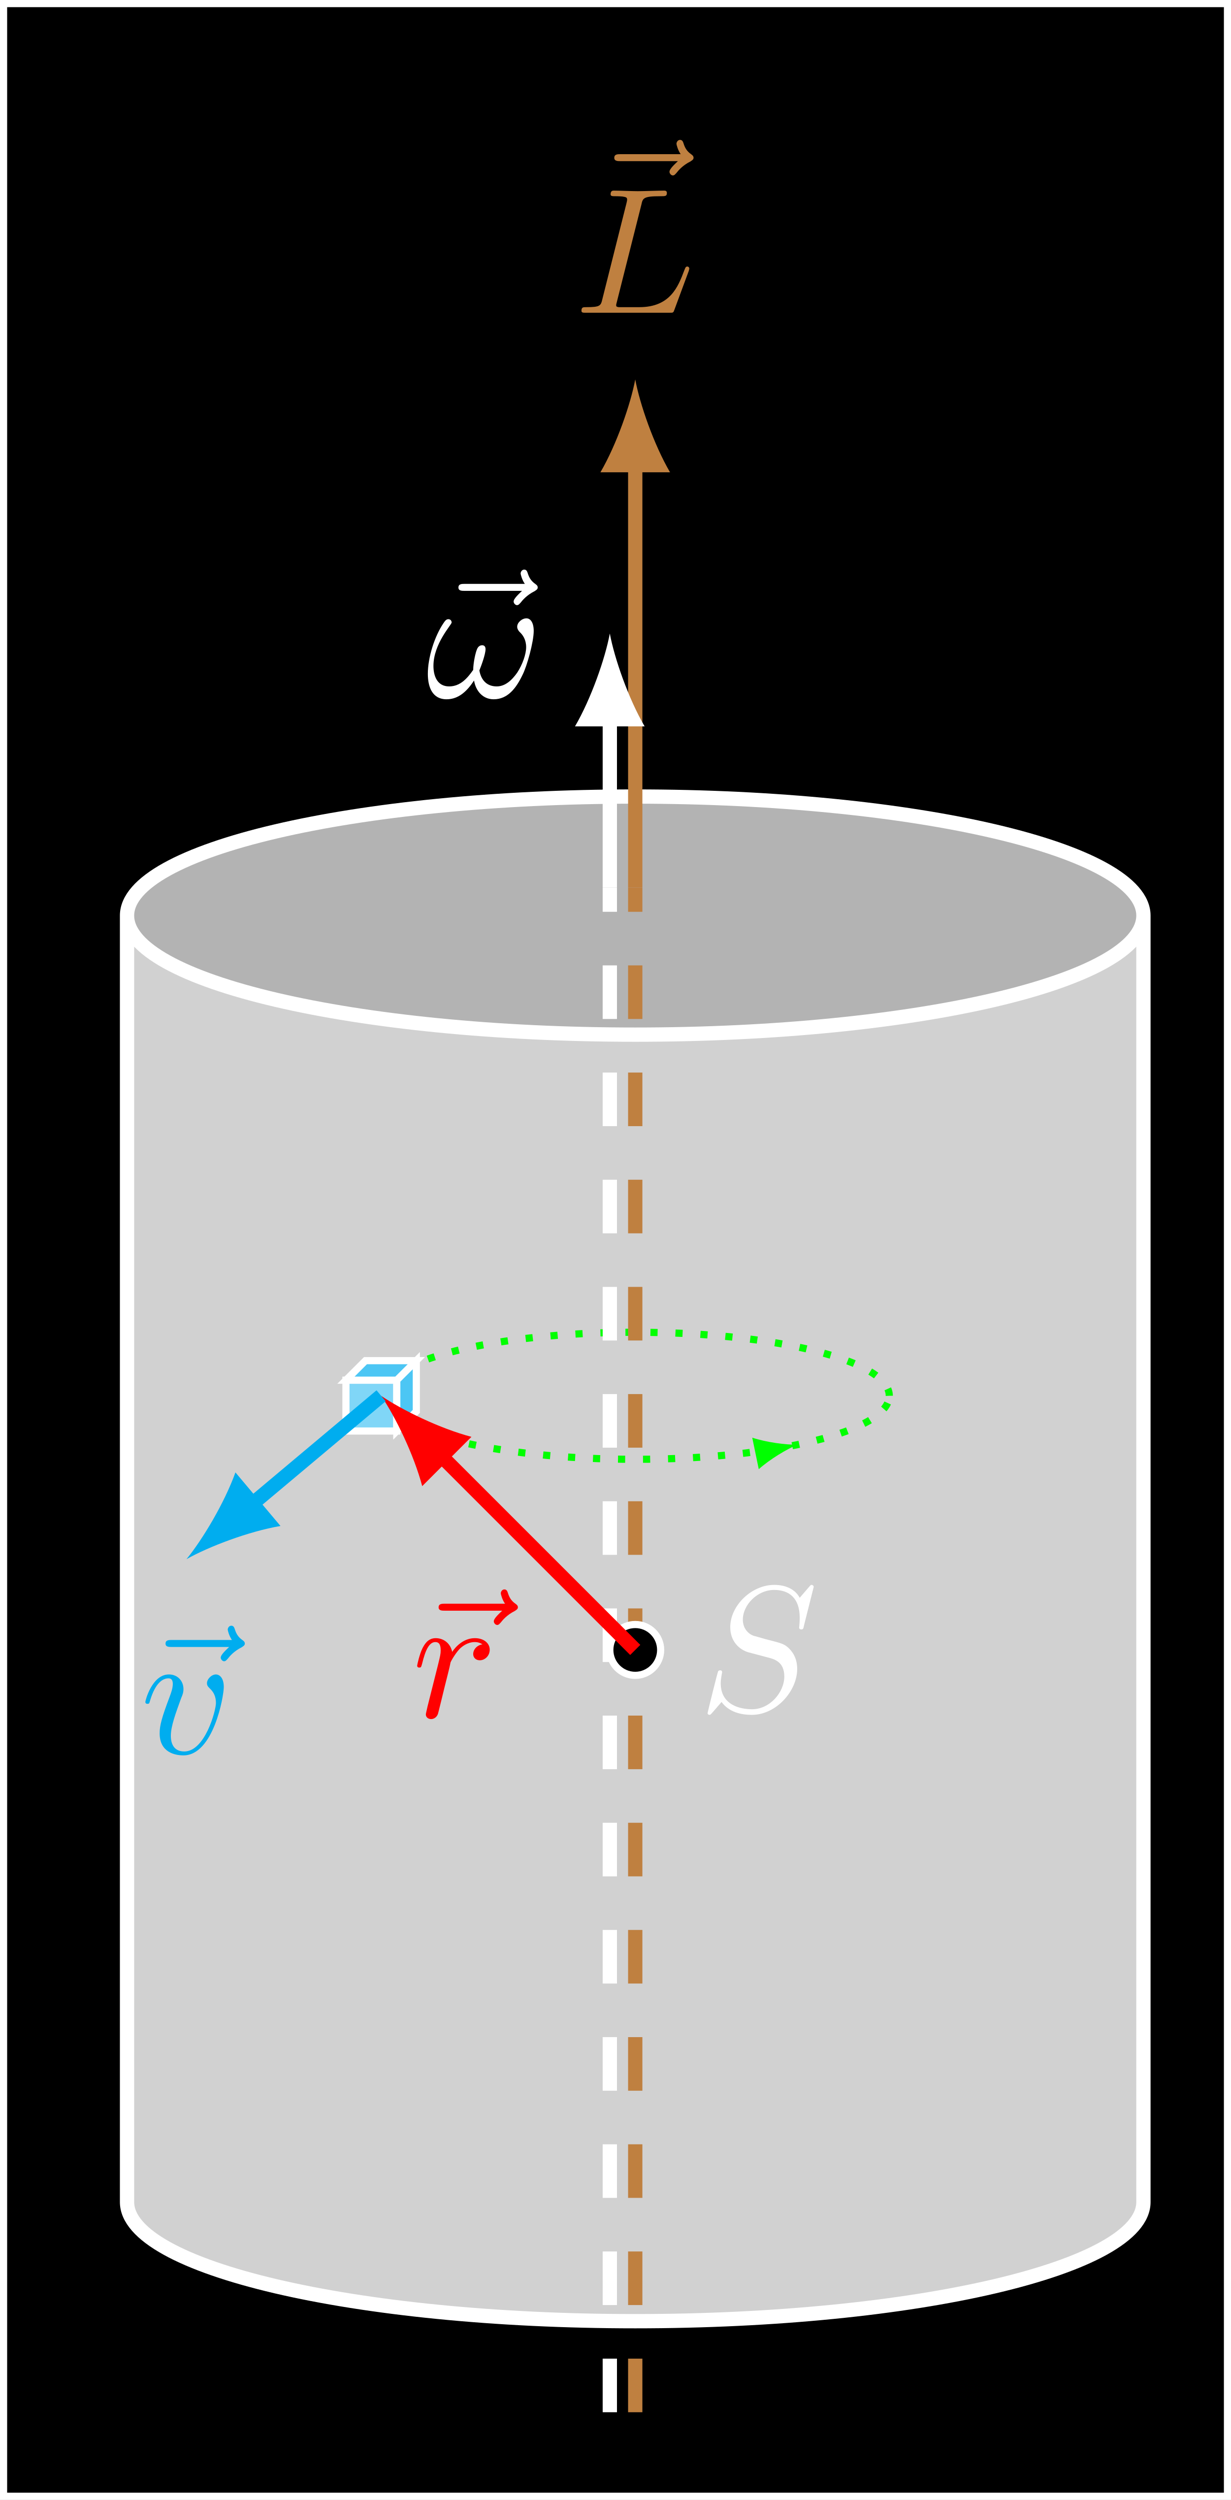 <?xml version="1.0" encoding="UTF-8"?>
<svg xmlns="http://www.w3.org/2000/svg" xmlns:xlink="http://www.w3.org/1999/xlink" width="68.666pt" height="139.437pt" viewBox="0 0 68.666 139.437" version="1.1">
<rect x="0" y="0" width="68.666" height="139.437" fill="#333333" stroke="none"/>
<defs>
<g>
<symbol overflow="visible" id="glyph0-0">
<path style="stroke:none;" d=""/>
</symbol>
<symbol overflow="visible" id="glyph0-1">
<path style="stroke:none;" d="M 5.359 -5.938 C 5.219 -5.797 4.891 -5.516 4.891 -5.344 C 4.891 -5.25 4.984 -5.141 5.078 -5.141 C 5.172 -5.141 5.219 -5.219 5.281 -5.281 C 5.391 -5.422 5.625 -5.703 6.062 -5.922 C 6.125 -5.969 6.234 -6.016 6.234 -6.125 C 6.234 -6.234 6.156 -6.281 6.094 -6.328 C 5.875 -6.484 5.766 -6.656 5.688 -6.891 C 5.656 -6.984 5.625 -7.125 5.484 -7.125 C 5.344 -7.125 5.281 -6.984 5.281 -6.906 C 5.281 -6.859 5.359 -6.547 5.516 -6.328 L 2.156 -6.328 C 2 -6.328 1.812 -6.328 1.812 -6.125 C 1.812 -5.938 2 -5.938 2.156 -5.938 Z M 5.359 -5.938 "/>
</symbol>
<symbol overflow="visible" id="glyph0-2">
<path style="stroke:none;" d="M 3.734 -6.031 C 3.812 -6.391 3.844 -6.5 4.781 -6.5 C 5.078 -6.5 5.156 -6.5 5.156 -6.688 C 5.156 -6.812 5.047 -6.812 5 -6.812 C 4.672 -6.812 3.859 -6.781 3.531 -6.781 C 3.234 -6.781 2.5 -6.812 2.203 -6.812 C 2.141 -6.812 2.016 -6.812 2.016 -6.609 C 2.016 -6.5 2.109 -6.5 2.297 -6.5 C 2.312 -6.5 2.5 -6.5 2.672 -6.484 C 2.844 -6.453 2.938 -6.453 2.938 -6.312 C 2.938 -6.281 2.938 -6.25 2.906 -6.125 L 1.562 -0.781 C 1.469 -0.391 1.453 -0.312 0.656 -0.312 C 0.484 -0.312 0.391 -0.312 0.391 -0.109 C 0.391 0 0.484 0 0.656 0 L 5.281 0 C 5.516 0 5.516 0 5.578 -0.172 L 6.375 -2.328 C 6.406 -2.438 6.406 -2.453 6.406 -2.469 C 6.406 -2.5 6.375 -2.578 6.297 -2.578 C 6.203 -2.578 6.188 -2.516 6.125 -2.359 C 5.781 -1.453 5.344 -0.312 3.625 -0.312 L 2.688 -0.312 C 2.547 -0.312 2.516 -0.312 2.469 -0.312 C 2.359 -0.328 2.328 -0.344 2.328 -0.422 C 2.328 -0.453 2.328 -0.469 2.375 -0.641 Z M 3.734 -6.031 "/>
</symbol>
<symbol overflow="visible" id="glyph0-3">
<path style="stroke:none;" d="M 6.031 -3.703 C 6.031 -4.156 5.859 -4.406 5.625 -4.406 C 5.375 -4.406 5.109 -4.172 5.109 -3.938 C 5.109 -3.844 5.156 -3.734 5.25 -3.641 C 5.422 -3.484 5.609 -3.219 5.609 -2.797 C 5.609 -2.406 5.406 -1.828 5.109 -1.375 C 4.812 -0.953 4.438 -0.609 3.969 -0.609 C 3.406 -0.609 3.094 -0.969 3 -1.5 C 3.109 -1.766 3.344 -2.406 3.344 -2.688 C 3.344 -2.797 3.297 -2.906 3.156 -2.906 C 3.078 -2.906 2.969 -2.875 2.891 -2.734 C 2.781 -2.531 2.656 -1.891 2.656 -1.531 C 2.328 -1.062 1.938 -0.609 1.312 -0.609 C 0.641 -0.609 0.438 -1.203 0.438 -1.75 C 0.438 -3 1.453 -4.047 1.453 -4.172 C 1.453 -4.281 1.375 -4.359 1.266 -4.359 C 1.141 -4.359 1.062 -4.234 1 -4.141 C 0.5 -3.406 0.125 -2.219 0.125 -1.312 C 0.125 -0.625 0.344 0.109 1.172 0.109 C 1.875 0.109 2.344 -0.391 2.703 -0.938 C 2.797 -0.359 3.188 0.109 3.797 0.109 C 4.578 0.109 5.047 -0.5 5.406 -1.25 C 5.656 -1.734 6.031 -3.094 6.031 -3.703 Z M 6.031 -3.703 "/>
</symbol>
<symbol overflow="visible" id="glyph0-4">
<path style="stroke:none;" d="M 6.438 -6.922 C 6.438 -6.953 6.406 -7.031 6.312 -7.031 C 6.266 -7.031 6.266 -7.016 6.141 -6.875 L 5.656 -6.312 C 5.406 -6.781 4.891 -7.031 4.234 -7.031 C 2.969 -7.031 1.781 -5.875 1.781 -4.672 C 1.781 -3.875 2.297 -3.406 2.812 -3.266 L 3.875 -2.984 C 4.25 -2.891 4.797 -2.734 4.797 -1.922 C 4.797 -1.031 3.984 -0.094 3 -0.094 C 2.359 -0.094 1.25 -0.312 1.25 -1.547 C 1.25 -1.781 1.312 -2.031 1.312 -2.078 C 1.328 -2.125 1.328 -2.141 1.328 -2.156 C 1.328 -2.25 1.266 -2.266 1.219 -2.266 C 1.172 -2.266 1.141 -2.25 1.109 -2.219 C 1.078 -2.188 0.516 0.094 0.516 0.125 C 0.516 0.172 0.562 0.219 0.625 0.219 C 0.672 0.219 0.688 0.203 0.812 0.062 L 1.297 -0.5 C 1.719 0.078 2.406 0.219 2.984 0.219 C 4.344 0.219 5.516 -1.109 5.516 -2.344 C 5.516 -3.031 5.172 -3.375 5.031 -3.516 C 4.797 -3.734 4.641 -3.781 3.766 -4 C 3.531 -4.062 3.188 -4.172 3.094 -4.188 C 2.828 -4.281 2.484 -4.562 2.484 -5.094 C 2.484 -5.906 3.281 -6.75 4.234 -6.75 C 5.047 -6.75 5.656 -6.312 5.656 -5.203 C 5.656 -4.891 5.625 -4.703 5.625 -4.641 C 5.625 -4.641 5.625 -4.547 5.734 -4.547 C 5.844 -4.547 5.859 -4.578 5.891 -4.75 Z M 6.438 -6.922 "/>
</symbol>
<symbol overflow="visible" id="glyph0-5">
<path style="stroke:none;" d="M 0.875 -0.594 C 0.844 -0.438 0.781 -0.203 0.781 -0.156 C 0.781 0.016 0.922 0.109 1.078 0.109 C 1.203 0.109 1.375 0.031 1.453 -0.172 C 1.469 -0.203 1.797 -1.562 1.844 -1.75 C 1.922 -2.078 2.109 -2.766 2.156 -3.047 C 2.203 -3.172 2.484 -3.641 2.719 -3.859 C 2.797 -3.922 3.094 -4.188 3.516 -4.188 C 3.781 -4.188 3.922 -4.062 3.938 -4.062 C 3.641 -4.016 3.422 -3.781 3.422 -3.516 C 3.422 -3.359 3.531 -3.172 3.797 -3.172 C 4.062 -3.172 4.344 -3.406 4.344 -3.766 C 4.344 -4.109 4.031 -4.406 3.516 -4.406 C 2.875 -4.406 2.438 -3.922 2.25 -3.641 C 2.156 -4.094 1.797 -4.406 1.328 -4.406 C 0.875 -4.406 0.688 -4.016 0.594 -3.844 C 0.422 -3.5 0.297 -2.906 0.297 -2.875 C 0.297 -2.766 0.391 -2.766 0.406 -2.766 C 0.516 -2.766 0.516 -2.781 0.578 -3 C 0.75 -3.703 0.953 -4.188 1.312 -4.188 C 1.469 -4.188 1.609 -4.109 1.609 -3.734 C 1.609 -3.516 1.578 -3.406 1.453 -2.891 Z M 0.875 -0.594 "/>
</symbol>
<symbol overflow="visible" id="glyph0-6">
<path style="stroke:none;" d="M 4.672 -3.703 C 4.672 -4.25 4.406 -4.406 4.234 -4.406 C 3.984 -4.406 3.734 -4.141 3.734 -3.922 C 3.734 -3.797 3.781 -3.734 3.891 -3.625 C 4.109 -3.422 4.234 -3.172 4.234 -2.812 C 4.234 -2.391 3.625 -0.109 2.469 -0.109 C 1.953 -0.109 1.719 -0.453 1.719 -0.984 C 1.719 -1.531 2 -2.266 2.297 -3.094 C 2.375 -3.266 2.422 -3.406 2.422 -3.594 C 2.422 -4.031 2.109 -4.406 1.609 -4.406 C 0.672 -4.406 0.297 -2.953 0.297 -2.875 C 0.297 -2.766 0.391 -2.766 0.406 -2.766 C 0.516 -2.766 0.516 -2.797 0.562 -2.953 C 0.859 -3.953 1.281 -4.188 1.578 -4.188 C 1.656 -4.188 1.828 -4.188 1.828 -3.875 C 1.828 -3.625 1.719 -3.344 1.656 -3.172 C 1.219 -2.016 1.094 -1.562 1.094 -1.125 C 1.094 -0.047 1.969 0.109 2.422 0.109 C 4.094 0.109 4.672 -3.188 4.672 -3.703 Z M 4.672 -3.703 "/>
</symbol>
</g>
<clipPath id="clip1">
  <path d="M 0 0 L 68.664 0 L 68.664 139.438 L 0 139.438 Z M 0 0 "/>
</clipPath>
<clipPath id="clip2">
  <path d="M 0 33 L 68.664 33 L 68.664 139.438 L 0 139.438 Z M 0 33 "/>
</clipPath>
</defs>
<g id="surface1">
<g clip-path="url(#clip1)" clip-rule="nonzero">
<path style="fill-rule:nonzero;fill:rgb(0%,0%,0%);fill-opacity:1;stroke-width:0.399;stroke-linecap:butt;stroke-linejoin:miter;stroke:rgb(100%,100%,100%);stroke-opacity:1;stroke-miterlimit:10;" d="M -35.234 -47.208 L -35.234 91.831 L 33.036 91.831 L 33.036 -47.208 Z M -35.234 -47.208 " transform="matrix(1,0,0,-1,35.433,92.03)"/>
<path style="fill-rule:nonzero;fill:rgb(0%,0%,0%);fill-opacity:1;stroke-width:0.399;stroke-linecap:butt;stroke-linejoin:miter;stroke:rgb(100%,100%,100%);stroke-opacity:1;stroke-miterlimit:10;" d="M -35.234 -47.208 L -35.234 91.831 L 33.036 91.831 L 33.036 -47.208 Z M -35.234 -47.208 " transform="matrix(1,0,0,-1,35.433,92.03)"/>
</g>
<path style=" stroke:none;fill-rule:nonzero;fill:rgb(81.998%,81.998%,81.998%);fill-opacity:1;" d="M 7.086 122.828 C 7.086 126.496 19.777 129.473 35.434 129.473 C 51.09 129.473 63.781 126.496 63.781 122.828 L 63.781 51.07 C 63.781 54.738 51.09 57.711 35.434 57.711 C 19.777 57.711 7.086 54.738 7.086 51.07 Z M 7.086 122.828 "/>
<path style=" stroke:none;fill-rule:nonzero;fill:rgb(70%,70%,70%);fill-opacity:1;" d="M 7.086 51.07 C 7.086 47.402 19.777 44.43 35.434 44.43 C 51.09 44.43 63.781 47.402 63.781 51.07 C 63.781 54.738 51.09 57.711 35.434 57.711 C 19.777 57.711 7.086 54.738 7.086 51.07 Z M 7.086 51.07 "/>
<g clip-path="url(#clip2)" clip-rule="nonzero">
<path style="fill:none;stroke-width:0.797;stroke-linecap:butt;stroke-linejoin:miter;stroke:rgb(100%,100%,100%);stroke-opacity:1;stroke-miterlimit:10;" d="M -28.347 -30.798 C -28.347 -34.466 -15.656 -37.443 0.001 -37.443 C 15.657 -37.443 28.348 -34.466 28.348 -30.798 L 28.348 40.96 C 28.348 44.628 15.657 47.6 0.001 47.6 C -15.656 47.6 -28.347 44.628 -28.347 40.96 Z M -28.347 40.96 C -28.347 37.292 -15.656 34.319 0.001 34.319 C 15.657 34.319 28.348 37.292 28.348 40.96 " transform="matrix(1,0,0,-1,35.433,92.03)"/>
</g>
<path style="fill:none;stroke-width:0.399;stroke-linecap:butt;stroke-linejoin:miter;stroke:rgb(0%,100%,0%);stroke-opacity:1;stroke-dasharray:0.399,0.996;stroke-miterlimit:10;" d="M 14.172 14.175 C 14.172 16.132 7.829 17.718 0.001 17.718 C -7.828 17.718 -14.175 16.132 -14.175 14.175 C -14.175 12.217 -7.828 10.632 0.001 10.632 C 7.829 10.632 14.172 12.217 14.172 14.175 Z M 14.172 14.175 " transform="matrix(1,0,0,-1,35.433,92.03)"/>
<path style=" stroke:none;fill-rule:nonzero;fill:rgb(0%,100%,0%);fill-opacity:1;" d="M 44.488 80.582 C 43.84 80.594 42.75 80.453 41.961 80.191 L 42.324 81.949 C 42.945 81.395 43.887 80.828 44.488 80.582 "/>
<path style="fill:none;stroke-width:0.797;stroke-linecap:butt;stroke-linejoin:miter;stroke:rgb(75%,50%,25%);stroke-opacity:1;stroke-dasharray:2.989,2.989;stroke-miterlimit:10;" d="M 0.001 -42.521 L 0.001 42.518 " transform="matrix(1,0,0,-1,35.433,92.03)"/>
<path style="fill:none;stroke-width:0.797;stroke-linecap:butt;stroke-linejoin:miter;stroke:rgb(75%,50%,25%);stroke-opacity:1;stroke-miterlimit:10;" d="M 0.001 42.518 L 0.001 66.206 " transform="matrix(1,0,0,-1,35.433,92.03)"/>
<path style=" stroke:none;fill-rule:nonzero;fill:rgb(75%,50%,25%);fill-opacity:1;" d="M 35.434 21.164 C 35.176 22.543 34.398 24.789 33.492 26.344 L 37.375 26.344 C 36.469 24.789 35.691 22.543 35.434 21.164 "/>
<g style="fill:rgb(75%,50%,25%);fill-opacity:1;">
  <use xlink:href="#glyph0-1" x="32.453" y="14.927"/>
</g>
<g style="fill:rgb(75%,50%,25%);fill-opacity:1;">
  <use xlink:href="#glyph0-2" x="32.043" y="17.445"/>
</g>
<path style="fill:none;stroke-width:0.797;stroke-linecap:butt;stroke-linejoin:miter;stroke:rgb(100%,100%,100%);stroke-opacity:1;stroke-dasharray:2.989,2.989;stroke-miterlimit:10;" d="M -1.417 -42.521 L -1.417 42.518 " transform="matrix(1,0,0,-1,35.433,92.03)"/>
<path style="fill:none;stroke-width:0.797;stroke-linecap:butt;stroke-linejoin:miter;stroke:rgb(100%,100%,100%);stroke-opacity:1;stroke-miterlimit:10;" d="M -1.417 42.518 L -1.417 52.03 " transform="matrix(1,0,0,-1,35.433,92.03)"/>
<path style=" stroke:none;fill-rule:nonzero;fill:rgb(100%,100%,100%);fill-opacity:1;" d="M 34.016 35.336 C 33.758 36.719 32.98 38.961 32.074 40.516 L 35.957 40.516 C 35.051 38.961 34.273 36.719 34.016 35.336 "/>
<g style="fill:rgb(100%,100%,100%);fill-opacity:1;">
  <use xlink:href="#glyph0-1" x="23.76" y="38.896"/>
</g>
<g style="fill:rgb(100%,100%,100%);fill-opacity:1;">
  <use xlink:href="#glyph0-3" x="23.74" y="38.896"/>
</g>
<path style="fill-rule:nonzero;fill:rgb(0%,0%,0%);fill-opacity:1;stroke-width:0.399;stroke-linecap:butt;stroke-linejoin:miter;stroke:rgb(100%,100%,100%);stroke-opacity:1;stroke-miterlimit:10;" d="M 1.419 -0.001 C 1.419 0.784 0.782 1.417 0.001 1.417 C -0.785 1.417 -1.417 0.784 -1.417 -0.001 C -1.417 -0.782 -0.785 -1.419 0.001 -1.419 C 0.782 -1.419 1.419 -0.782 1.419 -0.001 Z M 1.419 -0.001 " transform="matrix(1,0,0,-1,35.433,92.03)"/>
<g style="fill:rgb(100%,100%,100%);fill-opacity:1;">
  <use xlink:href="#glyph0-4" x="38.952" y="95.434"/>
</g>
<path style="fill-rule:nonzero;fill:rgb(50%,83.919%,96.864%);fill-opacity:1;stroke-width:0.399;stroke-linecap:butt;stroke-linejoin:miter;stroke:rgb(100%,100%,100%);stroke-opacity:1;stroke-miterlimit:10;" d="M -13.3 15.046 L -16.136 15.046 L -16.136 12.21 L -13.3 12.21 Z M -13.3 15.046 " transform="matrix(1,0,0,-1,35.433,92.03)"/>
<path style="fill-rule:nonzero;fill:rgb(30%,77.487%,95.61%);fill-opacity:1;stroke-width:0.399;stroke-linecap:butt;stroke-linejoin:miter;stroke:rgb(100%,100%,100%);stroke-opacity:1;stroke-miterlimit:10;" d="M -13.3 15.046 L -12.21 16.135 L -12.21 13.303 L -13.3 12.21 Z M -13.3 15.046 L -16.136 15.046 L -15.046 16.135 L -12.21 16.135 Z M -13.3 15.046 " transform="matrix(1,0,0,-1,35.433,92.03)"/>
<path style="fill:none;stroke-width:0.797;stroke-linecap:butt;stroke-linejoin:miter;stroke:rgb(100%,0%,0%);stroke-opacity:1;stroke-miterlimit:10;" d="M 0.001 -0.001 L -10.878 10.878 " transform="matrix(1,0,0,-1,35.433,92.03)"/>
<path style=" stroke:none;fill-rule:nonzero;fill:rgb(100%,0%,0%);fill-opacity:1;" d="M 21.258 77.855 C 22.055 79.016 23.09 81.152 23.551 82.895 L 26.297 80.145 C 24.555 79.688 22.418 78.648 21.258 77.855 "/>
<g style="fill:rgb(100%,0%,0%);fill-opacity:1;">
  <use xlink:href="#glyph0-1" x="22.654" y="95.78"/>
</g>
<g style="fill:rgb(100%,0%,0%);fill-opacity:1;">
  <use xlink:href="#glyph0-5" x="22.973" y="95.78"/>
</g>
<path style="fill:none;stroke-width:0.797;stroke-linecap:butt;stroke-linejoin:miter;stroke:rgb(0%,67.839%,93.729%);stroke-opacity:1;stroke-miterlimit:10;" d="M -14.175 14.175 L -21.445 8.073 " transform="matrix(1,0,0,-1,35.433,92.03)"/>
<path style=" stroke:none;fill-rule:nonzero;fill:rgb(0%,67.839%,93.729%);fill-opacity:1;" d="M 10.402 86.969 C 11.633 86.273 13.863 85.422 15.645 85.117 L 13.133 82.129 C 12.523 83.828 11.297 85.875 10.402 86.969 "/>
<g style="fill:rgb(0%,67.839%,93.729%);fill-opacity:1;">
  <use xlink:href="#glyph0-1" x="7.422" y="97.804"/>
</g>
<g style="fill:rgb(0%,67.839%,93.729%);fill-opacity:1;">
  <use xlink:href="#glyph0-6" x="7.811" y="97.804"/>
</g>
</g>
</svg>
